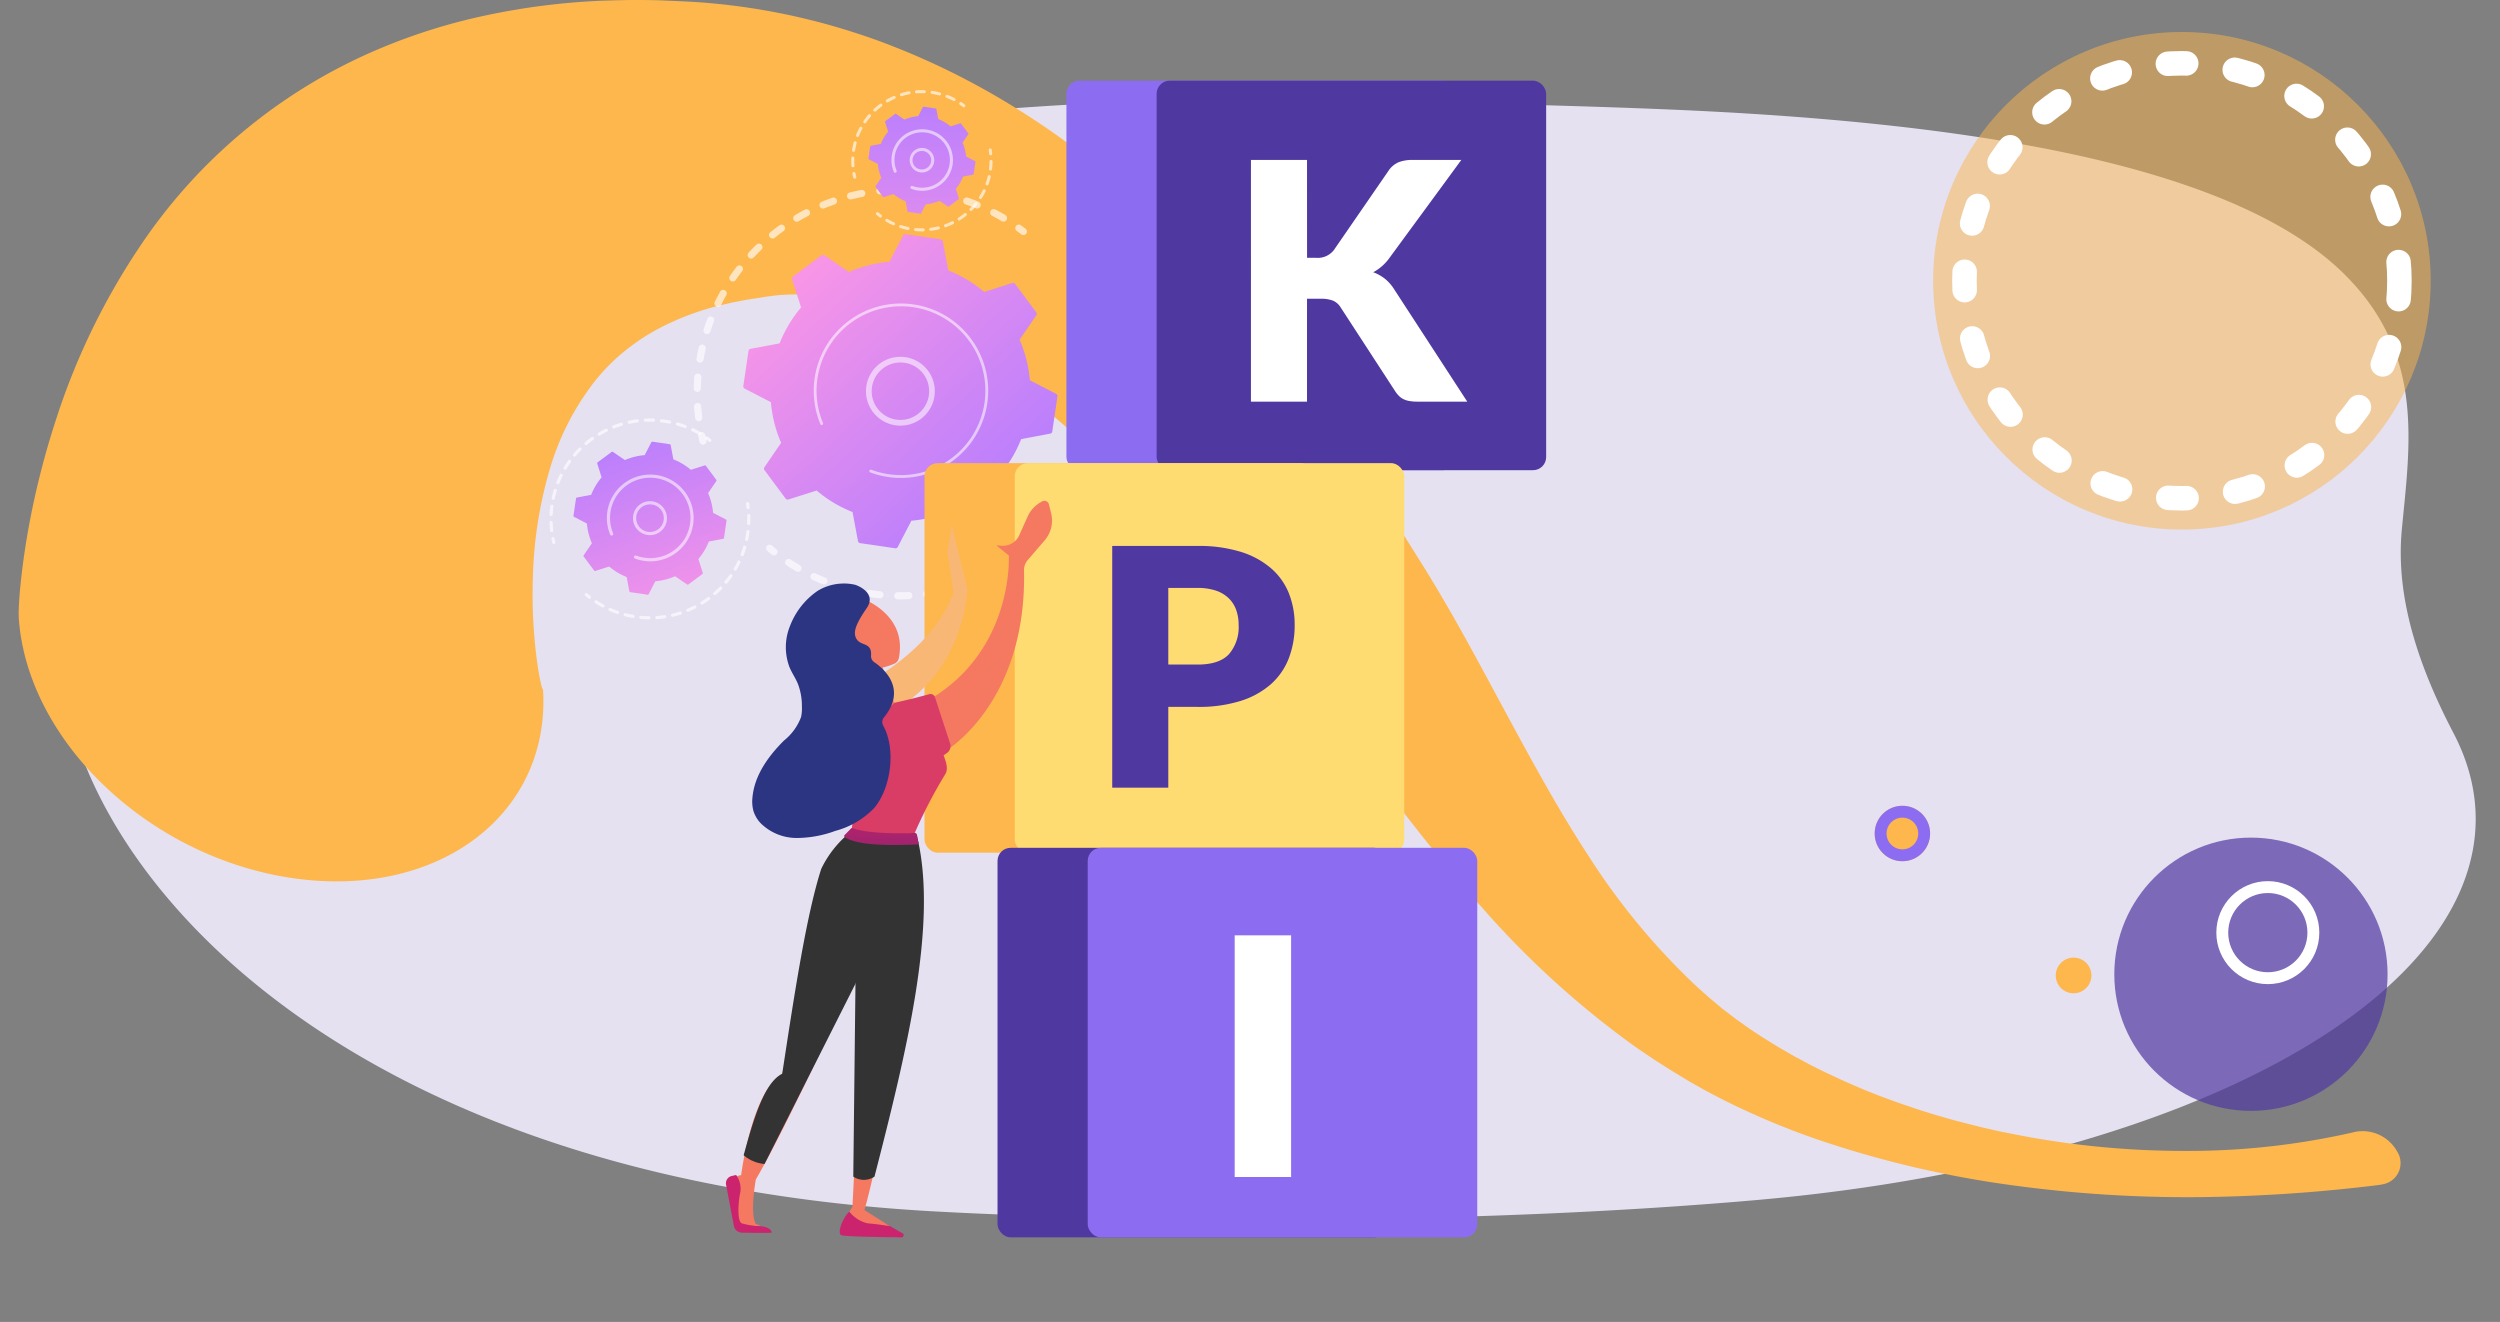 <svg xmlns="http://www.w3.org/2000/svg" xmlns:xlink="http://www.w3.org/1999/xlink" width="356.385" height="188.444" viewBox="0 0 356.385 188.444">
  <rect x="0" y="0" width="356.385" height="188.444" fill="#808080" stroke="none"/>
  <defs>
    <linearGradient id="linear-gradient" x1="0.873" y1="0.898" x2="0.168" y2="0.145" gradientUnits="objectBoundingBox">
      <stop offset="0" stop-color="#b37cff"/>
      <stop offset="1" stop-color="#f895e7"/>
    </linearGradient>
    <linearGradient id="linear-gradient-2" x1="0.285" y1="-0.095" x2="0.721" y2="1.113" xlink:href="#linear-gradient"/>
    <linearGradient id="linear-gradient-3" x1="0.5" y1="-0.241" x2="0.5" y2="1.93" xlink:href="#linear-gradient"/>
    <linearGradient id="linear-gradient-4" x1="-824.593" y1="-217.873" x2="-824.994" y2="-216.967" gradientUnits="objectBoundingBox">
      <stop offset="0" stop-color="#f9b776"/>
      <stop offset="1" stop-color="#f47960"/>
    </linearGradient>
    <linearGradient id="linear-gradient-5" x1="-1101.51" y1="0.5" x2="-1100.51" y2="0.5" xlink:href="#linear-gradient-4"/>
    <linearGradient id="linear-gradient-6" x1="-2672.697" y1="-5.594" x2="-2673.9" y2="0.571" gradientUnits="objectBoundingBox">
      <stop offset="0" stop-color="#cb236d"/>
      <stop offset="0.9" stop-color="#59246d"/>
      <stop offset="1" stop-color="#4c246d"/>
    </linearGradient>
    <linearGradient id="linear-gradient-7" x1="-1913.122" y1="-14.748" x2="-1913.982" y2="-0.838" xlink:href="#linear-gradient-6"/>
    <linearGradient id="linear-gradient-8" x1="-1905.014" y1="0.5" x2="-1904.014" y2="0.5" xlink:href="#linear-gradient-4"/>
    <linearGradient id="linear-gradient-9" x1="-974.816" y1="0.5" x2="-973.816" y2="0.5" xlink:href="#linear-gradient-4"/>
    <linearGradient id="linear-gradient-10" x1="-1047.818" y1="-0.003" x2="-1045.799" y2="3.218" gradientUnits="objectBoundingBox">
      <stop offset="0" stop-color="#fdf53f"/>
      <stop offset="1" stop-color="#d93c65"/>
    </linearGradient>
    <linearGradient id="linear-gradient-11" x1="-3112.926" y1="0.5" x2="-3111.926" y2="0.5" xlink:href="#linear-gradient-4"/>
    <linearGradient id="linear-gradient-12" x1="-1701.266" y1="0.531" x2="-1697.285" y2="0.806" xlink:href="#linear-gradient-4"/>
    <linearGradient id="linear-gradient-13" x1="-861.753" y1="0.169" x2="-862.559" y2="1.068" gradientUnits="objectBoundingBox">
      <stop offset="0" stop-color="#2b3582"/>
      <stop offset="1" stop-color="#150e42"/>
    </linearGradient>
    <linearGradient id="linear-gradient-14" x1="0.63" y1="-1.8" x2="0.2" y2="6.403" xlink:href="#linear-gradient-6"/>
  </defs>
  <g id="Grupo_135851" data-name="Grupo 135851" transform="translate(0 -0.556)">
    <path id="Trazado_198397" data-name="Trazado 198397" d="M10.879,106.144c9.409,28.51,47.987,63.537,124.2,67.2,0,0,57.867,3.258,114.911-1.68,33.855-2.93,63.542-11.655,82.326-24.194s25.059-27.829,17.444-42.4c-4.946-9.468-8.288-19.267-7.371-29,1.157-12.269,3.335-25.17-8.382-36.611C316.842,22.7,274.954,17.759,238.4,16.184c-13.469-.58-26.988-.814-40.469-1.308a519.307,519.307,0,0,0-79.789,3.7C-8.881,34.462,1.469,77.635,10.879,106.144Z" fill="#e5e1f1"/>
    <path id="Trazado_139920" data-name="Trazado 139920" d="M339.256,169.456a4.2,4.2,0,0,0,.472-.086,3.065,3.065,0,0,0,1.98-4.69,5.625,5.625,0,0,0-5.945-2.776,105.289,105.289,0,0,1-23.952,2.719,124.848,124.848,0,0,1-25.177-2.474l-1.578-.311-1.572-.358c-1.048-.233-2.092-.5-3.133-.766q-3.131-.791-6.209-1.775c-1.029-.315-2.045-.682-3.064-1.019-1.017-.354-2.023-.734-3.032-1.1-1-.4-2-.776-2.987-1.207s-1.973-.835-2.937-1.294-1.934-.891-2.88-1.374c-.474-.24-.95-.47-1.417-.717l-1.392-.75c-.936-.484-1.823-1.035-2.733-1.547-.888-.539-1.775-1.078-2.639-1.635s-1.722-1.119-2.536-1.718c-.41-.3-.829-.582-1.233-.882l-1.188-.908c-.2-.154-.4-.3-.593-.457l-.586-.488-1.165-.972c-.753-.675-1.518-1.33-2.247-2.022A97.555,97.555,0,0,1,226.4,122.493c-4.345-6.657-8.164-13.709-12.117-21.038-1.982-3.665-3.974-7.406-6.114-11.22-1.057-1.9-2.18-3.828-3.323-5.764-.589-.972-1.163-1.942-1.775-2.92L201.286,78.7c-4.579-7.292-9.411-14.777-14.919-22.307a188.711,188.711,0,0,0-19.19-22.581A133.618,133.618,0,0,0,154.784,22.9a115.646,115.646,0,0,0-14.96-9.864c-2.715-1.5-5.538-2.9-8.441-4.178-1.451-.644-2.927-1.247-4.417-1.831-.746-.287-1.467-.567-2.248-.841s-1.561-.553-2.344-.8A94.062,94.062,0,0,0,103.361,1.22c-1.587-.175-3.168-.318-4.744-.405C97.783.763,97.153.744,96.449.706L94.38.616C93,.562,91.612.554,90.225.557s-2.777.056-4.169.091A98.891,98.891,0,0,0,69.5,2.7,83.509,83.509,0,0,0,53.841,7.607,76.945,76.945,0,0,0,19.682,36.083,98.2,98.2,0,0,0,7.9,60.629,118.149,118.149,0,0,0,4.478,73.685c-.447,2.233-.833,4.5-1.152,6.834-.157,1.174-.3,2.362-.425,3.608-.061.625-.116,1.257-.16,1.937l-.06,1.064-.019.6,0,.363.011.541c1.207,17.769,18.92,34.415,39.555,37.177S78.607,116.4,77.4,98.631l-.01.191c-.006.045-.014.022-.014.022l-.014-.009c-.015,0-.033-.065-.051-.1a3.253,3.253,0,0,1-.1-.336c-.073-.25-.135-.551-.2-.85-.128-.61-.244-1.268-.345-1.937-.2-1.348-.361-2.747-.479-4.151a70.517,70.517,0,0,1-.227-8.426,60.076,60.076,0,0,1,2.408-15.581A37.593,37.593,0,0,1,84.64,55.1,27.457,27.457,0,0,1,89.307,50.4a30.333,30.333,0,0,1,5.906-3.666,38.8,38.8,0,0,1,7.3-2.617c.684-.15,1.354-.328,2.055-.472.713-.126,1.412-.284,2.142-.4l2.124-.328c.553-.1,1.124-.167,1.691-.236a30.4,30.4,0,0,1,7.07.108c.3.034.6.082.9.126l.983.178c.663.13,1.33.27,2,.44,1.345.333,2.715.737,4.114,1.227a70.608,70.608,0,0,1,17.7,9.694q2.281,1.635,4.528,3.459t4.479,3.793c2.969,2.62,5.908,5.414,8.809,8.331,5.811,5.836,11.455,12.152,17.162,18.719l2.044,2.359c.661.76,1.31,1.546,1.972,2.325,1.306,1.582,2.613,3.182,3.913,4.831,2.6,3.282,5.2,6.689,7.828,10.165,5.268,6.946,10.734,14.179,17.022,21.244A128.971,128.971,0,0,0,232.73,149.5c1.021.735,2.084,1.431,3.125,2.137,1.078.679,2.116,1.359,3.222,2.025l1.644.995c.552.322,1.11.628,1.663.941,1.1.637,2.234,1.2,3.351,1.784a110.007,110.007,0,0,0,13.66,5.718,147.367,147.367,0,0,0,27.375,6.409,184.109,184.109,0,0,0,26.679,1.705,227.5,227.5,0,0,0,25.782-1.748Z" fill="#fdb74d"/>
    <g id="Grupo_135851-2" data-name="Grupo 135851">
      <circle id="Elipse_6065" data-name="Elipse 6065" cx="35.465" cy="35.465" r="35.465" transform="translate(275.576 5.118)" fill="#fdb74d" opacity="0.5"/>
      <g id="Elipse_4972" data-name="Elipse 4972">
        <circle id="Elipse_6066" data-name="Elipse 6066" cx="32.751" cy="32.751" r="32.751" transform="translate(278.291 7.833)" fill="none"/>
        <circle id="Elipse_6067" data-name="Elipse 6067" cx="31.004" cy="31.004" r="31.004" transform="translate(280.038 9.58)" fill="none" stroke="#fff" stroke-linecap="round" stroke-width="3.493" stroke-dasharray="2.62 6.987"/>
      </g>
    </g>
    <g id="Grupo_135852" data-name="Grupo 135852">
      <circle id="Elipse_5247" data-name="Elipse 5247" cx="19.478" cy="19.478" r="19.478" transform="translate(301.402 119.961)" fill="#5038a1" opacity="0.7" style="isolation: isolate"/>
      <g id="Elipse_5249" data-name="Elipse 5249">
        <circle id="Elipse_6068" data-name="Elipse 6068" cx="7.34" cy="7.34" r="7.34" transform="translate(315.948 126.167)" fill="none"/>
        <circle id="Elipse_6069" data-name="Elipse 6069" cx="6.493" cy="6.493" r="6.493" transform="translate(316.795 127.014)" fill="none" stroke="#fff" stroke-width="1.694"/>
      </g>
      <g id="Elipse_5250" data-name="Elipse 5250">
        <circle id="Elipse_6070" data-name="Elipse 6070" cx="3.952" cy="3.952" r="3.952" transform="translate(267.242 115.423)" fill="#fdb74d"/>
        <circle id="Elipse_6071" data-name="Elipse 6071" cx="3.105" cy="3.105" r="3.105" transform="translate(268.089 116.27)" fill="#fdb74d" stroke="#8c6df2" stroke-width="1.694"/>
      </g>
      <circle id="Elipse_5251" data-name="Elipse 5251" cx="2.541" cy="2.541" r="2.541" transform="translate(293.055 137.069)" fill="#fdb74d"/>
    </g>
    <g id="Grupo_135865" data-name="Grupo 135865">
      <g id="Grupo_135856" data-name="Grupo 135856">
        <g id="Grupo_135853" data-name="Grupo 135853" opacity="0.64">
          <path id="Trazado_198398" data-name="Trazado 198398" d="M100.192,63.94a.506.506,0,0,1-.468-.385q-.1-.4-.184-.8a.5.5,0,1,1,.987-.212c.056.259.116.517.178.773a.5.5,0,0,1-.513.625Z" fill="#fff"/>
          <path id="Trazado_198399" data-name="Trazado 198399" d="M99.58,60.6a.5.5,0,0,1-.478-.444c-.066-.535-.117-1.079-.153-1.617a.505.505,0,0,1,1.008-.066c.035.519.084,1.044.148,1.561a.505.505,0,0,1-.441.562A.477.477,0,0,1,99.58,60.6Zm-.205-4.182a.506.506,0,0,1-.482-.517c.005-.215.013-.431.022-.648.015-.323.035-.651.061-.974a.505.505,0,0,1,1.007.079c-.025.312-.044.629-.058.941q-.015.314-.022.626a.5.5,0,0,1-.517.493Zm.4-4.168-.062-.006a.505.505,0,0,1-.414-.582c.089-.532.194-1.068.312-1.593a.505.505,0,0,1,.986.221c-.114.508-.215,1.025-.3,1.539A.5.5,0,0,1,99.773,52.246Zm.988-4.067a.51.51,0,0,1-.132-.024.505.505,0,0,1-.327-.635c.165-.513.346-1.028.54-1.532a.505.505,0,1,1,.943.362c-.187.486-.362.984-.521,1.479A.505.505,0,0,1,100.761,48.179Zm1.566-3.882a.493.493,0,0,1-.2-.051.5.5,0,0,1-.231-.676c.238-.484.493-.969.758-1.439a.5.5,0,1,1,.88.495c-.256.454-.5.922-.731,1.389A.506.506,0,0,1,102.327,44.3Zm2.116-3.615a.5.5,0,0,1-.262-.088.506.506,0,0,1-.131-.7c.306-.444.628-.886.958-1.313a.505.505,0,0,1,.8.617c-.319.413-.63.84-.925,1.268A.5.5,0,0,1,104.443,40.682Zm2.617-3.27a.505.505,0,0,1-.347-.848c.367-.4.749-.787,1.136-1.161a.505.505,0,0,1,.7.727c-.373.361-.742.738-1.1,1.121A.5.5,0,0,1,107.06,37.412Zm3.06-2.859a.5.5,0,0,1-.3-.9c.419-.338.853-.67,1.291-.986a.505.505,0,0,1,.591.82c-.423.3-.842.625-1.247.952A.5.5,0,0,1,110.12,34.553Zm3.438-2.389a.505.505,0,0,1-.236-.939c.465-.276.942-.541,1.418-.79a.505.505,0,1,1,.467.9c-.46.24-.921.5-1.369.762A.5.5,0,0,1,113.558,32.164Zm29.473-.017a.512.512,0,0,1-.234-.07c-.447-.265-.908-.521-1.371-.761a.505.505,0,1,1,.465-.9c.48.249.958.515,1.421.789a.505.505,0,0,1-.281.939ZM117.3,30.294a.505.505,0,0,1-.17-.972c.5-.206,1.009-.4,1.516-.577a.505.505,0,0,1,.332.954c-.489.171-.981.358-1.463.557A.51.51,0,0,1,117.3,30.294Zm21.98-.012a.529.529,0,0,1-.168-.037c-.48-.2-.974-.383-1.467-.554a.505.505,0,1,1,.33-.955c.511.177,1.022.37,1.52.574a.505.505,0,0,1-.215.972Zm-18.007-1.3a.5.5,0,0,1-.1-.994c.524-.132,1.057-.25,1.586-.351a.505.505,0,0,1,.19.992c-.51.1-1.025.212-1.53.339A.486.486,0,0,1,121.275,28.984Zm14.027,0a.5.5,0,0,1-.1-.015c-.5-.124-1.019-.237-1.532-.335a.505.505,0,1,1,.189-.993c.531.1,1.065.218,1.586.348a.505.505,0,0,1-.144,1Zm-9.9-.716a.505.505,0,0,1-.027-1.007c.538-.054,1.083-.093,1.62-.117a.505.505,0,0,1,.044,1.01c-.518.022-1.044.06-1.563.112A.615.615,0,0,1,125.4,28.266Zm5.777,0-.027,0c-.5-.05-1.01-.088-1.51-.111l-.055,0a.505.505,0,0,1-.071-1l.048-.011.071,0c.536.024,1.08.064,1.617.118a.5.5,0,0,1-.073,1.007Z" fill="#fff"/>
          <path id="Trazado_198400" data-name="Trazado 198400" d="M145.864,34.059a.5.5,0,0,1-.284-.1c-.21-.161-.422-.318-.637-.473a.505.505,0,0,1,.591-.82c.223.161.442.324.66.491a.5.5,0,0,1-.33.9Z" fill="#fff"/>
        </g>
        <g id="Grupo_135854" data-name="Grupo 135854" opacity="0.64">
          <path id="Trazado_198401" data-name="Trazado 198401" d="M157.007,53.378a.506.506,0,0,1-.478-.441q-.05-.395-.111-.786a.505.505,0,0,1,1-.156c.042.27.081.542.116.814a.508.508,0,0,1-.525.569Z" fill="#fff"/>
          <path id="Trazado_198402" data-name="Trazado 198402" d="M127.97,85.992a.5.5,0,0,1,.03-1.009c.512.006,1.031,0,1.543-.023a.505.505,0,0,1,.042,1.01c-.53.022-1.067.03-1.6.023Zm-2.547-.144-.028,0c-.143-.014-.287-.029-.43-.046-.386-.044-.775-.1-1.155-.156a.5.5,0,1,1,.154-1c.367.057.743.107,1.116.15l.416.045a.505.505,0,0,1-.073,1.007Zm6.659-.1a.505.505,0,0,1-.042-1.006c.509-.066,1.022-.148,1.524-.242a.505.505,0,0,1,.186.993c-.521.1-1.052.182-1.579.251A.531.531,0,0,1,132.082,85.751Zm-10.721-.6a.565.565,0,0,1-.1-.014c-.517-.127-1.036-.27-1.542-.424a.5.5,0,1,1,.294-.966c.489.148.99.286,1.489.409a.505.505,0,0,1-.143,1Zm14.757-.225a.506.506,0,0,1-.114-.992c.492-.138.987-.291,1.471-.456a.505.505,0,0,1,.326.956c-.5.171-1.014.33-1.524.473A.513.513,0,0,1,136.118,84.925Zm-18.679-1.042a.523.523,0,0,1-.167-.037c-.492-.2-.986-.414-1.465-.639a.506.506,0,0,1,.43-.915c.462.218.938.425,1.414.618a.505.505,0,0,1-.212.973Zm22.553-.352a.505.505,0,0,1-.182-.967c.468-.207.937-.43,1.392-.662a.505.505,0,1,1,.459.9c-.472.24-.957.471-1.442.686A.507.507,0,0,1,139.992,83.531Zm-26.253-1.463a.514.514,0,0,1-.231-.068c-.458-.267-.915-.551-1.359-.843a.505.505,0,1,1,.556-.844c.429.283.87.556,1.312.814a.505.505,0,0,1-.278.941ZM143.63,81.6a.505.505,0,0,1-.246-.933c.435-.271.867-.558,1.286-.853a.5.5,0,1,1,.581.826c-.434.305-.881.6-1.331.884A.5.5,0,0,1,143.63,81.6Zm3.329-2.426a.505.505,0,0,1-.3-.891c.391-.33.779-.675,1.153-1.026a.505.505,0,0,1,.692.736c-.387.363-.789.721-1.194,1.063A.5.5,0,0,1,146.959,79.174Zm2.953-2.872a.506.506,0,0,1-.354-.841c.342-.383.677-.78,1-1.18a.5.5,0,1,1,.789.63c-.331.415-.678.826-1.031,1.222A.509.509,0,0,1,149.912,76.3Zm2.518-3.264a.5.5,0,0,1-.4-.783c.284-.428.559-.869.819-1.311a.505.505,0,0,1,.871.512c-.269.458-.554.914-.848,1.357A.5.5,0,0,1,152.43,73.038Zm2.027-3.589a.513.513,0,0,1-.193-.048.505.505,0,0,1-.24-.673c.219-.462.428-.937.622-1.412a.505.505,0,0,1,.935.382c-.2.492-.417.983-.644,1.463A.507.507,0,0,1,154.457,69.449Zm1.492-3.84a.505.505,0,0,1-.46-.653c.151-.489.29-.989.414-1.486a.5.5,0,1,1,.98.244c-.128.515-.272,1.033-.428,1.539A.506.506,0,0,1,155.949,65.609Zm.93-4.013a.547.547,0,0,1-.057-.005.507.507,0,0,1-.42-.578c.064-.4.119-.809.166-1.214.012-.1.023-.211.034-.317a.505.505,0,1,1,1,.105c-.011.109-.023.218-.035.327-.049.419-.106.842-.172,1.257A.5.5,0,0,1,156.879,61.6Zm.355-4.1a.5.5,0,0,1-.481-.512c.008-.512,0-1.031-.017-1.544a.5.5,0,1,1,1.009-.038c.02.53.026,1.068.018,1.6a.506.506,0,0,1-.514.5Z" fill="#fff"/>
          <path id="Trazado_198403" data-name="Trazado 198403" d="M110.321,79.73a.494.494,0,0,1-.291-.109c-.215-.17-.427-.344-.636-.52a.5.5,0,1,1,.65-.773c.2.17.407.338.614.5a.505.505,0,0,1-.337.9Z" fill="#fff"/>
        </g>
        <g id="Grupo_135855" data-name="Grupo 135855">
          <path id="Trazado_198404" data-name="Trazado 198404" d="M112,71.639a.349.349,0,0,0,.384.124l4.029-1.278a18.413,18.413,0,0,0,5.118,3.064l.78,4.151a.346.346,0,0,0,.291.279l5.015.739a.347.347,0,0,0,.359-.183l1.944-3.75a18.41,18.41,0,0,0,5.785-1.457l3.489,2.385a.345.345,0,0,0,.4-.008l4.069-3.024a.346.346,0,0,0,.124-.383l-1.277-4.029a18.425,18.425,0,0,0,3.063-5.118l4.151-.78a.349.349,0,0,0,.28-.291l.739-5.016a.348.348,0,0,0-.184-.358l-3.75-1.945a18.41,18.41,0,0,0-1.457-5.784l2.386-3.489a.349.349,0,0,0-.008-.4l-3.024-4.069a.348.348,0,0,0-.384-.124L140.3,42.169a18.387,18.387,0,0,0-5.118-3.063l-.78-4.152a.347.347,0,0,0-.291-.279l-5.015-.739a.346.346,0,0,0-.359.184l-1.945,3.749A18.411,18.411,0,0,0,121,39.326l-3.489-2.385a.347.347,0,0,0-.4.008l-4.069,3.024a.347.347,0,0,0-.124.384l1.277,4.028a18.43,18.43,0,0,0-3.063,5.119l-4.151.78a.347.347,0,0,0-.28.29l-.739,5.016a.348.348,0,0,0,.184.359l3.75,1.944a18.41,18.41,0,0,0,1.457,5.784l-2.386,3.49a.349.349,0,0,0,.008.4Z" fill="url(#linear-gradient)"/>
          <path id="Trazado_198405" data-name="Trazado 198405" d="M128.13,61.228a4.907,4.907,0,1,1,.72-.02A4.973,4.973,0,0,1,128.13,61.228Zm.414-8.994a4.056,4.056,0,0,0-.6.017,4.094,4.094,0,1,0,.6-.017Z" fill="#fff" opacity="0.56"/>
          <path id="Trazado_198406" data-name="Trazado 198406" d="M127.882,68.679a12.528,12.528,0,0,1-1.258-.121h0a12.478,12.478,0,0,1-2.564-.66.2.2,0,0,1-.131-.2.227.227,0,0,1,.012-.062.2.2,0,0,1,.261-.118,12.044,12.044,0,0,0,16.137-9.51,12.3,12.3,0,0,0,.118-1.233,12.032,12.032,0,1,0-23.137,4.085.206.206,0,0,1,.016.087.2.2,0,0,1-.389.068,12.4,12.4,0,0,1-.934-5.316q.028-.63.121-1.258a12.436,12.436,0,0,1,24.727,2.352q-.028.635-.122,1.274A12.454,12.454,0,0,1,127.882,68.679Z" fill="#fff" opacity="0.56"/>
        </g>
      </g>
      <g id="Grupo_135860" data-name="Grupo 135860">
        <g id="Grupo_135857" data-name="Grupo 135857" opacity="0.64">
          <path id="Trazado_198407" data-name="Trazado 198407" d="M78.941,78.114a.228.228,0,0,1-.211-.173c-.045-.186-.087-.374-.126-.562a.228.228,0,0,1,.446-.091c.037.183.077.365.122.545a.228.228,0,0,1-.167.275A.235.235,0,0,1,78.941,78.114Z" fill="#fff"/>
          <path id="Trazado_198408" data-name="Trazado 198408" d="M78.634,76.418a.227.227,0,0,1-.215-.2c-.045-.387-.075-.782-.089-1.172a.227.227,0,0,1,.454-.016c.013.378.042.76.086,1.135a.227.227,0,0,1-.2.253Zm-.079-2.312h0a.226.226,0,0,1-.216-.237c.016-.322.042-.647.079-.968.008-.068.016-.135.025-.2a.227.227,0,1,1,.45.058l-.024.2c-.036.311-.061.626-.076.937A.226.226,0,0,1,78.555,74.106Zm.3-2.293a.246.246,0,0,1-.037,0,.228.228,0,0,1-.175-.27c.082-.382.18-.765.292-1.138a.227.227,0,1,1,.435.13c-.109.362-.2.733-.282,1.1A.228.228,0,0,1,78.851,71.813Zm.665-2.214a.232.232,0,0,1-.072-.015.228.228,0,0,1-.129-.295c.143-.363.3-.725.475-1.075a.227.227,0,1,1,.408.2c-.167.339-.322.689-.46,1.041A.226.226,0,0,1,79.516,69.6Zm1.021-2.075a.215.215,0,0,1-.106-.032.227.227,0,0,1-.079-.311c.2-.336.419-.667.646-.983a.227.227,0,0,1,.369.265c-.22.306-.43.626-.625.951A.226.226,0,0,1,80.537,67.524Zm1.348-1.879a.225.225,0,0,1-.137-.054.228.228,0,0,1-.026-.32c.253-.3.521-.588.8-.864a.227.227,0,0,1,.321.321c-.268.268-.528.549-.773.837A.224.224,0,0,1,81.885,65.645Zm1.637-1.634a.227.227,0,0,1-.137-.4c.3-.252.61-.5.927-.723a.227.227,0,0,1,.265.369c-.308.221-.61.456-.9.7A.228.228,0,0,1,83.522,64.011Zm1.88-1.346a.227.227,0,0,1-.106-.422c.335-.2.683-.39,1.032-.561a.227.227,0,1,1,.2.407c-.339.166-.675.35-1,.544A.225.225,0,0,1,85.4,62.665Zm14.341-.075a.209.209,0,0,1-.1-.031c-.326-.19-.665-.37-1.006-.533a.227.227,0,1,1,.2-.41c.353.169.7.354,1.039.551a.227.227,0,0,1-.125.423Zm-12.267-.946a.227.227,0,0,1-.073-.438c.363-.143.737-.273,1.11-.386a.227.227,0,0,1,.131.435c-.361.109-.723.235-1.075.373A.231.231,0,0,1,87.476,61.644Zm10.181-.052a.22.22,0,0,1-.07-.015c-.353-.134-.717-.256-1.08-.361a.226.226,0,0,1-.155-.281.229.229,0,0,1,.281-.155c.375.108.751.234,1.115.373a.227.227,0,0,1-.091.439Zm-7.969-.616a.227.227,0,0,1-.037-.449c.383-.081.773-.148,1.159-.2a.227.227,0,1,1,.058.45c-.374.048-.751.112-1.122.192A.227.227,0,0,1,89.688,60.976Zm5.748-.026a.2.2,0,0,1-.035,0c-.369-.075-.748-.135-1.125-.18a.227.227,0,0,1,.053-.451c.39.046.781.109,1.162.186a.227.227,0,0,1-.055.449Zm-3.455-.268a.227.227,0,0,1,0-.453c.391-.018.787-.02,1.176-.005h0a.227.227,0,0,1-.019.454c-.377-.014-.76-.013-1.138,0Z" fill="#fff"/>
          <path id="Trazado_198409" data-name="Trazado 198409" d="M101.187,63.559a.224.224,0,0,1-.127-.046q-.222-.169-.451-.33a.228.228,0,1,1,.262-.372q.235.167.464.341a.227.227,0,0,1,.043.318A.223.223,0,0,1,101.187,63.559Z" fill="#fff"/>
        </g>
        <g id="Grupo_135858" data-name="Grupo 135858" opacity="0.64">
          <path id="Trazado_198410" data-name="Trazado 198410" d="M106.636,73.142a.226.226,0,0,1-.215-.2c-.022-.185-.047-.37-.075-.553a.227.227,0,1,1,.449-.07c.029.189.055.38.077.571a.227.227,0,0,1-.2.252A.217.217,0,0,1,106.636,73.142Z" fill="#fff"/>
          <path id="Trazado_198411" data-name="Trazado 198411" d="M92.008,88.842c-.224-.01-.451-.025-.673-.046a.227.227,0,1,1,.041-.452c.371.034.749.053,1.12.058a.221.221,0,0,1,.224.23.227.227,0,0,1-.23.224C92.33,88.854,92.169,88.85,92.008,88.842Zm1.612-.019a.227.227,0,0,1-.005-.453c.37-.025.744-.067,1.113-.122a.226.226,0,0,1,.259.19.229.229,0,0,1-.191.259c-.381.057-.768.1-1.15.126Zm-3.4-.176-.029,0c-.38-.066-.761-.147-1.132-.243a.227.227,0,0,1,.113-.44c.36.093.728.172,1.1.235a.227.227,0,0,1-.048.451Zm5.652-.164a.227.227,0,0,1-.041-.448c.362-.085.725-.187,1.078-.3a.227.227,0,1,1,.14.432c-.365.118-.74.223-1.114.311A.224.224,0,0,1,95.869,88.483Zm-7.857-.4a.241.241,0,0,1-.064-.012c-.364-.127-.726-.269-1.077-.423a.227.227,0,1,1,.183-.416c.339.15.69.287,1.043.409a.227.227,0,0,1-.085.442Zm10.021-.3a.227.227,0,0,1-.077-.437c.342-.142.684-.3,1.016-.472a.228.228,0,0,1,.208.4c-.343.176-.7.339-1.05.486A.22.22,0,0,1,98.033,87.783Zm-12.1-.62a.219.219,0,0,1-.1-.027c-.336-.182-.671-.381-.994-.592a.227.227,0,1,1,.247-.38c.314.2.637.4.963.572a.227.227,0,0,1-.118.427Zm14.127-.42a.227.227,0,0,1-.109-.42c.316-.2.628-.407.927-.628a.227.227,0,1,1,.27.365c-.309.228-.632.447-.958.649A.225.225,0,0,1,100.056,86.743Zm1.831-1.351a.226.226,0,0,1-.161-.078.229.229,0,0,1,.022-.321c.28-.243.554-.5.815-.768a.227.227,0,1,1,.325.318c-.27.275-.553.542-.842.793A.229.229,0,0,1,101.887,85.392Zm1.591-1.627a.225.225,0,0,1-.135-.052.228.228,0,0,1-.029-.32c.238-.286.467-.585.681-.889a.227.227,0,1,1,.371.261c-.221.314-.457.623-.7.919A.228.228,0,0,1,103.478,83.765Zm1.309-1.862a.213.213,0,0,1-.105-.031.227.227,0,0,1-.08-.311c.188-.319.366-.652.528-.988a.227.227,0,0,1,.409.2c-.168.347-.351.69-.546,1.021A.226.226,0,0,1,104.787,81.9Zm.991-2.048a.264.264,0,0,1-.072-.015.228.228,0,0,1-.13-.294c.134-.346.256-.7.361-1.06a.227.227,0,0,1,.436.129c-.109.369-.235.737-.373,1.1A.228.228,0,0,1,105.778,79.855Zm.646-2.182a.15.15,0,0,1-.037,0,.228.228,0,0,1-.176-.269c.077-.364.139-.736.186-1.105a.227.227,0,0,1,.451.058c-.049.381-.113.764-.192,1.14A.226.226,0,0,1,106.424,77.673Zm.288-2.256a.227.227,0,0,1-.217-.237v-.03c.017-.363.019-.73.007-1.092a.227.227,0,0,1,.454-.014c.013.373.01.752-.007,1.127V75.2A.228.228,0,0,1,106.712,75.417Z" fill="#fff"/>
          <path id="Trazado_198412" data-name="Trazado 198412" d="M84.011,85.913a.221.221,0,0,1-.128-.047c-.153-.118-.3-.239-.449-.363a.227.227,0,1,1,.292-.347c.143.12.287.237.435.351a.227.227,0,0,1-.15.406Z" fill="#fff"/>
        </g>
        <g id="Grupo_135859" data-name="Grupo 135859">
          <path id="Trazado_198413" data-name="Trazado 198413" d="M84.692,81.883a.171.171,0,0,0,.187.061l1.962-.623a8.979,8.979,0,0,0,2.493,1.493l.38,2.022a.172.172,0,0,0,.142.136l2.443.36a.171.171,0,0,0,.175-.09l.947-1.826a8.98,8.98,0,0,0,2.817-.71l1.7,1.162a.168.168,0,0,0,.2,0l1.982-1.473a.171.171,0,0,0,.061-.187l-.623-1.962a8.938,8.938,0,0,0,1.492-2.493l2.022-.38a.171.171,0,0,0,.137-.142l.36-2.443a.172.172,0,0,0-.09-.175l-1.826-.947a8.98,8.98,0,0,0-.71-2.817l1.162-1.7a.168.168,0,0,0,0-.2l-1.473-1.982a.169.169,0,0,0-.187-.06l-1.962.622a8.952,8.952,0,0,0-2.493-1.492l-.38-2.022a.169.169,0,0,0-.142-.136l-2.443-.36a.169.169,0,0,0-.175.089l-.947,1.826a8.98,8.98,0,0,0-2.817.71l-1.7-1.162a.17.17,0,0,0-.2,0L85.2,66.459a.169.169,0,0,0-.06.187l.622,1.962A8.952,8.952,0,0,0,84.27,71.1l-2.022.38a.172.172,0,0,0-.137.142l-.36,2.443a.171.171,0,0,0,.09.175l1.826.947A8.98,8.98,0,0,0,84.377,78l-1.162,1.7a.168.168,0,0,0,0,.2Z" fill="url(#linear-gradient-2)"/>
          <path id="Trazado_198414" data-name="Trazado 198414" d="M92.547,76.843a2.422,2.422,0,1,1,.355-.01h0A2.49,2.49,0,0,1,92.547,76.843Zm.332-.236h0Zm-.131-4.146a2.141,2.141,0,0,0-.288.008,1.966,1.966,0,1,0,.4,3.912h0a1.966,1.966,0,0,0-.108-3.92Z" fill="#fff" opacity="0.56"/>
          <path id="Trazado_198415" data-name="Trazado 198415" d="M92.429,80.571q-.316-.015-.633-.061a6.212,6.212,0,0,1-1.213-.305l-.062-.023a.228.228,0,0,1-.148-.223.22.22,0,0,1,.015-.07.228.228,0,0,1,.292-.133,5.751,5.751,0,0,0,1.182.305h0l.021,0a5.714,5.714,0,0,0,2.778-.286,5.774,5.774,0,0,0,1.455-.787,5.692,5.692,0,0,0,2.252-3.765,5.852,5.852,0,0,0,.056-.587A5.732,5.732,0,1,0,87.4,76.585a.237.237,0,0,1,.017.1.227.227,0,0,1-.437.077,6.176,6.176,0,0,1-.464-2.645,5.978,5.978,0,0,1,.06-.625,6.185,6.185,0,1,1,5.851,7.082Z" fill="#fff" opacity="0.56"/>
        </g>
      </g>
      <g id="Grupo_135864" data-name="Grupo 135864">
        <g id="Grupo_135861" data-name="Grupo 135861" opacity="0.64">
          <path id="Trazado_198416" data-name="Trazado 198416" d="M121.838,26.032a.218.218,0,0,1-.2-.166c-.044-.178-.083-.361-.117-.544a.218.218,0,0,1,.428-.08c.033.175.071.35.112.521a.216.216,0,0,1-.159.263A.221.221,0,0,1,121.838,26.032Z" fill="#fff"/>
          <path id="Trazado_198417" data-name="Trazado 198417" d="M121.582,24.406a.218.218,0,0,1-.207-.2,10.106,10.106,0,0,1-.018-1.128.218.218,0,0,1,.226-.209h0a.218.218,0,0,1,.208.226,9.477,9.477,0,0,0,.017,1.079.219.219,0,0,1-.2.233Zm.088-2.2-.023,0a.219.219,0,0,1-.183-.248,10.233,10.233,0,0,1,.231-1.1.218.218,0,1,1,.421.113,9.633,9.633,0,0,0-.22,1.055A.219.219,0,0,1,121.67,22.2Zm.57-2.126a.214.214,0,0,1-.069-.015.219.219,0,0,1-.124-.283,9.973,9.973,0,0,1,.472-1.024.218.218,0,1,1,.385.2,9.534,9.534,0,0,0-.451.98A.218.218,0,0,1,122.24,20.079Zm1.032-1.947a.212.212,0,0,1-.113-.038.217.217,0,0,1-.057-.3,10.037,10.037,0,0,1,.687-.893.218.218,0,0,1,.33.285,9.683,9.683,0,0,0-.657.854A.22.22,0,0,1,123.272,18.132Zm1.438-1.667a.218.218,0,0,1-.138-.378,10.474,10.474,0,0,1,.868-.719.218.218,0,1,1,.259.351,9.751,9.751,0,0,0-.831.688A.219.219,0,0,1,124.71,16.465Zm1.772-1.308a.219.219,0,0,1-.1-.407,10.4,10.4,0,0,1,1-.509.218.218,0,1,1,.175.4,9.517,9.517,0,0,0-.961.487A.223.223,0,0,1,126.482,15.157Zm9.512-.193a.23.23,0,0,1-.091-.025,9.522,9.522,0,0,0-.981-.447.218.218,0,1,1,.158-.407,9.973,9.973,0,0,1,1.026.468.218.218,0,0,1,.091.294A.221.221,0,0,1,135.994,14.964Zm-7.5-.69a.218.218,0,0,1-.055-.426,10.051,10.051,0,0,1,1.094-.273.218.218,0,1,1,.081.428,9.868,9.868,0,0,0-1.046.261A.213.213,0,0,1,128.5,14.274Zm5.444-.109a.244.244,0,0,1-.046-.007,9.8,9.8,0,0,0-1.057-.217.218.218,0,0,1,.064-.431,9.97,9.97,0,0,1,1.1.227.218.218,0,0,1-.066.428Zm-3.282-.3a.218.218,0,0,1-.006-.436,10.093,10.093,0,0,1,1.127-.021h0a.218.218,0,0,1-.018.436,9.456,9.456,0,0,0-1.078.02Z" fill="#fff"/>
          <path id="Trazado_198418" data-name="Trazado 198418" d="M137.391,15.856a.219.219,0,0,1-.122-.044c-.142-.109-.287-.213-.432-.312a.218.218,0,1,1,.246-.36c.151.1.3.212.451.325a.218.218,0,0,1-.143.391Z" fill="#fff"/>
        </g>
        <g id="Grupo_135862" data-name="Grupo 135862" opacity="0.64">
          <path id="Trazado_198419" data-name="Trazado 198419" d="M141.217,22.7a.218.218,0,0,1-.207-.2c-.017-.174-.04-.352-.068-.528a.218.218,0,0,1,.431-.068c.029.185.053.371.071.553a.218.218,0,0,1-.2.238A.107.107,0,0,1,141.217,22.7Z" fill="#fff"/>
          <path id="Trazado_198420" data-name="Trazado 198420" d="M130.974,33.533c-.156-.007-.314-.018-.472-.032a.218.218,0,0,1,.04-.435,9.65,9.65,0,0,0,1.06.04.218.218,0,1,1,.008.436C131.4,33.545,131.185,33.542,130.974,33.533Zm-1.535-.19a.137.137,0,0,1-.034,0,10.063,10.063,0,0,1-1.073-.28.218.218,0,1,1,.133-.415,9.741,9.741,0,0,0,1.027.268.218.218,0,0,1-.053.431Zm3.239.119a.218.218,0,0,1-.018-.434,9.668,9.668,0,0,0,1.043-.193.218.218,0,1,1,.1.423,9.817,9.817,0,0,1-1.09.2A.241.241,0,0,1,132.678,33.462Zm-5.3-.781a.208.208,0,0,1-.08-.019,10.189,10.189,0,0,1-.985-.509.218.218,0,0,1,.221-.376,9.548,9.548,0,0,0,.943.487.218.218,0,0,1-.1.417Zm7.407.268a.216.216,0,0,1-.2-.142.218.218,0,0,1,.13-.28,9.859,9.859,0,0,0,.975-.418.218.218,0,1,1,.193.391,10.249,10.249,0,0,1-1.018.436A.194.194,0,0,1,134.783,32.949Zm1.94-.961a.215.215,0,0,1-.173-.1.218.218,0,0,1,.065-.3,9.741,9.741,0,0,0,.861-.621.218.218,0,0,1,.274.339,9.985,9.985,0,0,1-.9.648A.214.214,0,0,1,136.723,31.988Zm1.685-1.362a.213.213,0,0,1-.143-.063.217.217,0,0,1,0-.308,9.644,9.644,0,0,0,.7-.793.218.218,0,0,1,.341.271,9.987,9.987,0,0,1-.737.829A.214.214,0,0,1,138.408,30.626Zm1.349-1.695a.231.231,0,0,1-.106-.033.219.219,0,0,1-.069-.3,9.77,9.77,0,0,0,.515-.928.218.218,0,1,1,.392.19,9.762,9.762,0,0,1-.538.97A.217.217,0,0,1,139.757,28.931Zm.944-1.951a.234.234,0,0,1-.063-.012.219.219,0,0,1-.133-.279,9.825,9.825,0,0,0,.3-1.018.218.218,0,0,1,.424.1,10,10,0,0,1-.311,1.065A.218.218,0,0,1,140.7,26.98Zm.492-2.11h-.016a.217.217,0,0,1-.19-.242l.006-.056c.026-.223.044-.449.054-.672.005-.111.008-.222.009-.332a.219.219,0,0,1,.221-.215.211.211,0,0,1,.215.22c0,.115,0,.231-.009.346-.011.233-.03.47-.057.7l-.006.057A.218.218,0,0,1,141.193,24.87Z" fill="#fff"/>
          <path id="Trazado_198421" data-name="Trazado 198421" d="M125.5,31.575a.218.218,0,0,1-.12-.044c-.146-.109-.293-.226-.436-.346a.218.218,0,1,1,.281-.334c.137.115.277.227.416.331a.218.218,0,0,1-.141.393Z" fill="#fff"/>
        </g>
        <g id="Grupo_135863" data-name="Grupo 135863">
          <path id="Trazado_198422" data-name="Trazado 198422" d="M125.862,28.608a.117.117,0,0,0,.13.043l1.372-.436a6.3,6.3,0,0,0,1.743,1.044l.266,1.413a.119.119,0,0,0,.1.1l1.708.251a.118.118,0,0,0,.122-.062l.662-1.277a6.28,6.28,0,0,0,1.97-.5l1.188.812a.12.12,0,0,0,.138,0l1.385-1.03a.117.117,0,0,0,.043-.13l-.435-1.372a6.273,6.273,0,0,0,1.043-1.743l1.414-.266a.119.119,0,0,0,.095-.1l.251-1.708a.116.116,0,0,0-.062-.122l-1.277-.662a6.272,6.272,0,0,0-.5-1.97l.812-1.189a.117.117,0,0,0,0-.137L137,18.179a.12.12,0,0,0-.131-.042l-1.372.435a6.273,6.273,0,0,0-1.743-1.043l-.266-1.414a.119.119,0,0,0-.1-.095l-1.708-.251a.116.116,0,0,0-.122.062l-.662,1.277a6.28,6.28,0,0,0-1.97.5l-1.188-.812a.119.119,0,0,0-.138,0l-1.385,1.029a.119.119,0,0,0-.043.131l.436,1.372a6.3,6.3,0,0,0-1.044,1.743l-1.413.266a.119.119,0,0,0-.1.1l-.251,1.708a.116.116,0,0,0,.062.122l1.277.662a6.287,6.287,0,0,0,.5,1.97l-.812,1.188a.12.12,0,0,0,0,.138Z" fill="url(#linear-gradient-3)"/>
          <path id="Trazado_198423" data-name="Trazado 198423" d="M131.348,25.143a1.752,1.752,0,1,1,.26-.007h0A1.745,1.745,0,0,1,131.348,25.143Zm.146-3.063a1.271,1.271,0,0,0-.2.006,1.315,1.315,0,1,0,.265,2.616h0a1.315,1.315,0,0,0-.07-2.622Z" fill="#fff" opacity="0.56"/>
          <path id="Trazado_198424" data-name="Trazado 198424" d="M131.263,27.75c-.147-.007-.295-.021-.443-.043h0a4.412,4.412,0,0,1-.845-.212l-.007,0-.051-.019a.219.219,0,0,1-.142-.214.229.229,0,0,1,.014-.067.219.219,0,0,1,.281-.127,3.956,3.956,0,0,0,.814.209l.027,0a3.949,3.949,0,0,0,4.443-3.263c0-.023.008-.047.011-.071a3.891,3.891,0,0,0,.039-.4,3.948,3.948,0,0,0-7.85-.751,3.845,3.845,0,0,0-.038.4,3.919,3.919,0,0,0,.3,1.688.2.2,0,0,1,.016.093.218.218,0,0,1-.419.074,4.366,4.366,0,0,1-.329-1.876q.01-.222.042-.441a4.384,4.384,0,0,1,8.717.833,4.211,4.211,0,0,1-.042.445A4.393,4.393,0,0,1,131.263,27.75Z" fill="#fff" opacity="0.56"/>
        </g>
      </g>
    </g>
    <g id="Grupo_135867" data-name="Grupo 135867">
      <rect id="Rectángulo_44996" data-name="Rectángulo 44996" width="55.53" height="55.53" rx="1.869" transform="translate(152.023 12.054)" fill="#8c6df2"/>
      <rect id="Rectángulo_44997" data-name="Rectángulo 44997" width="55.53" height="55.53" rx="1.869" transform="translate(164.881 12.054)" fill="#5038a1"/>
      <g id="Grupo_135866" data-name="Grupo 135866">
        <path id="Trazado_198425" data-name="Trazado 198425" d="M186.327,37.308H187.6a2.9,2.9,0,0,0,2.553-1.111l7.757-11.256a3.33,3.33,0,0,1,1.454-1.254,5.34,5.34,0,0,1,2-.331h6.953L198.1,37.285a6.859,6.859,0,0,1-1.135,1.253,7.166,7.166,0,0,1-1.206.828,6.09,6.09,0,0,1,1.643.91,6.025,6.025,0,0,1,1.36,1.549l10.4,15.986h-7.141a6.213,6.213,0,0,1-1.171-.1,2.981,2.981,0,0,1-.84-.284,2.371,2.371,0,0,1-.614-.461,4.486,4.486,0,0,1-.5-.626l-7.8-11.99a2.351,2.351,0,0,0-1.076-.934,4.669,4.669,0,0,0-1.761-.272h-1.939V57.811h-7.993V23.356h7.993Z" fill="#fff"/>
      </g>
    </g>
    <g id="Grupo_135869" data-name="Grupo 135869">
      <rect id="Rectángulo_44998" data-name="Rectángulo 44998" width="55.53" height="55.53" rx="1.869" transform="translate(131.794 66.581)" fill="#fdb74d"/>
      <rect id="Rectángulo_44999" data-name="Rectángulo 44999" width="55.53" height="55.53" rx="1.869" transform="translate(144.652 66.581)" fill="#fedc72"/>
      <g id="Grupo_135868" data-name="Grupo 135868">
        <path id="Trazado_198426" data-name="Trazado 198426" d="M166.545,101.323V112.84h-7.993V78.385h12.155a20.055,20.055,0,0,1,6.254.863,12.011,12.011,0,0,1,4.3,2.377A9.266,9.266,0,0,1,183.76,85.2a12.1,12.1,0,0,1,.8,4.445,13.065,13.065,0,0,1-.828,4.73,9.492,9.492,0,0,1-2.53,3.689,11.918,11.918,0,0,1-4.315,2.4,19.773,19.773,0,0,1-6.184.863Zm0-6.03h4.162q3.121,0,4.493-1.49a5.916,5.916,0,0,0,1.371-4.162,6.23,6.23,0,0,0-.354-2.151,4.393,4.393,0,0,0-1.076-1.668,4.864,4.864,0,0,0-1.821-1.076,8.065,8.065,0,0,0-2.613-.378h-4.162Z" fill="#5038a1"/>
      </g>
    </g>
    <g id="Grupo_135871" data-name="Grupo 135871">
      <rect id="Rectángulo_45000" data-name="Rectángulo 45000" width="55.53" height="55.53" rx="1.869" transform="translate(142.201 121.416)" fill="#5038a1"/>
      <rect id="Rectángulo_45001" data-name="Rectángulo 45001" width="55.53" height="55.53" rx="1.869" transform="translate(155.059 121.416)" fill="#8c6df2"/>
      <g id="Grupo_135870" data-name="Grupo 135870">
        <path id="Trazado_198427" data-name="Trazado 198427" d="M184.051,168.345h-8.04V133.891h8.04Z" fill="#fff"/>
      </g>
    </g>
    <g id="Grupo_135873" data-name="Grupo 135873">
      <path id="Trazado_198428" data-name="Trazado 198428" d="M137.886,84.516s-.39,16.96-18.223,19.934l-3.2-3.16s15.442-5.251,19.461-16.223l-.858-5.819.6-3.851Z" fill="url(#linear-gradient-4)"/>
      <g id="Grupo_135872" data-name="Grupo 135872">
        <path id="Trazado_198429" data-name="Trazado 198429" d="M120.644,142.626s-8.461,18.44-12.9,26.078c0,0-.882,4.806,0,6.317l.751.334-3.506-.1s-.312-6.465-.069-6.826a.893.893,0,0,1,.73-.337s1.5-11.913,5.858-14.455l4.221-14.535Z" fill="url(#linear-gradient-5)"/>
        <path id="Trazado_198430" data-name="Trazado 198430" d="M109.993,176.26c.005.085-2.738.046-4.229.019a1.185,1.185,0,0,1-1.136-.934l-1.126-5.913a1.063,1.063,0,0,1,.808-1.235l.628-.144a3.365,3.365,0,0,1,.614,2.387c-.282,1.157-.533,4.155.18,4.505a10.414,10.414,0,0,0,2.763.41S109.946,175.5,109.993,176.26Z" fill="url(#linear-gradient-6)"/>
        <path id="Trazado_198431" data-name="Trazado 198431" d="M128.663,176.368a.309.309,0,0,1-.156.578c-2.494-.025-8.083-.1-8.579-.31-.641-.267.233-2.571,1.154-3.35l5.083,1.659Z" fill="url(#linear-gradient-7)"/>
        <path id="Trazado_198432" data-name="Trazado 198432" d="M130.241,141.45s-5.468,26.45-7.014,31.609l3.658,2.3s-1.833-.312-3.193-.41a4.664,4.664,0,0,1-2.61-1.659l.438-.7s1.371-26.306,1.038-29.293Z" fill="url(#linear-gradient-8)"/>
        <path id="Trazado_198433" data-name="Trazado 198433" d="M143.813,79.755s.754,13.759-11.773,20.79l3.016,6.878s11.342-6.859,10.922-25.569a2.177,2.177,0,0,1,.532-1.465l2.411-2.8a4.329,4.329,0,0,0,.92-3.875l-.317-1.269a.659.659,0,0,0-.969-.409l-.252.147a4.424,4.424,0,0,0-1.817,2.02L145.3,76.852a2.544,2.544,0,0,1-2.54,1.5l-.732-.063Z" fill="url(#linear-gradient-9)"/>
        <path id="Trazado_198434" data-name="Trazado 198434" d="M132.476,99.514c-2.1.581-9.195,2.449-13.627,2.373l2.721,15.357-.217,2.5a23.005,23.005,0,0,0,8.873-.04,68.788,68.788,0,0,1,4.469-8.693c.569-.835.145-1.832-.177-2.789l.443-.3a1.206,1.206,0,0,0,.478-1.379l-2.161-6.611A.66.66,0,0,0,132.476,99.514Z" fill="url(#linear-gradient-10)"/>
        <path id="Trazado_198435" data-name="Trazado 198435" d="M127.464,100.752c.031-.041-1.853-5.687-1.853-5.687l-2.7.245-1.054,6.4S126.088,102.568,127.464,100.752Z" fill="url(#linear-gradient-11)"/>
        <path id="Trazado_198436" data-name="Trazado 198436" d="M123.559,86.162c.18.112,5.766,2.42,4.566,8.219a1.09,1.09,0,0,1-.62.776,9.472,9.472,0,0,1-4.694.777c-2.926-.3-4.843-5.4-4.762-6.889S121.776,85.052,123.559,86.162Z" fill="url(#linear-gradient-12)"/>
        <path id="Trazado_198437" data-name="Trazado 198437" d="M121.86,83.908c.146.019,3.227,1.092,1.7,3.325s-2.1,3.546-1.378,4.527c.658.893,2.117.384,1.99,2.242a1.04,1.04,0,0,0,.444.942c1.374.93,4.727,3.793,1.4,7.877a1.039,1.039,0,0,0-.117,1.164c1.843,3.306,1.153,8.839-1.265,11.739A11.879,11.879,0,0,1,119.084,119a16.006,16.006,0,0,1-5.518,1.013,7.3,7.3,0,0,1-5.093-2.068,4.47,4.47,0,0,1-1.062-1.765,5.155,5.155,0,0,1-.147-1.933c.278-3.15,2.262-5.9,4.5-8.127a7.748,7.748,0,0,0,2.428-3.338,5.787,5.787,0,0,0,.123-1.493,8.937,8.937,0,0,0-.56-3.221c-.335-.822-.851-1.56-1.2-2.378a8.038,8.038,0,0,1,.073-5.924,10.678,10.678,0,0,1,3.917-4.973A7.2,7.2,0,0,1,121.86,83.908Z" fill="url(#linear-gradient-13)"/>
      </g>
      <path id="Trazado_198438" data-name="Trazado 198438" d="M121.056,119.322a15.125,15.125,0,0,0-3.984,5.092c-2.121,6.592-3.841,17.927-5.564,29.214-2.558,1.263-4.051,6.369-5.5,11.613a5.319,5.319,0,0,0,2.979,1.247l15.968-31.655.691-13.818C123.985,121.258,121.962,119.939,121.056,119.322Z" fill="#333"/>
      <path id="Trazado_198439" data-name="Trazado 198439" d="M123.559,119.5a12.225,12.225,0,0,0,6.578-.159.5.5,0,0,1,.618.54h0c2.945,12.332-1.45,30.344-6.093,48.406a2.7,2.7,0,0,1-3.023,0l.367-32.372C120.416,130.376,122.333,125.873,123.559,119.5Z" fill="#333"/>
      <path id="Trazado_198440" data-name="Trazado 198440" d="M121.506,118.608c1.923.674,5.2.8,8.984.717a.176.176,0,0,1,.175.137l.276,1.264a.175.175,0,0,1-.164.212c-4.89.209-8.807.037-10.363-1.062a.176.176,0,0,1-.025-.267l.936-.958A.172.172,0,0,1,121.506,118.608Z" fill="url(#linear-gradient-14)"/>
    </g>
    <rect id="Rectángulo_45002" data-name="Rectángulo 45002" width="356.385" height="188.444" transform="translate(0 0.556)" fill="none"/>
  </g>
</svg>
